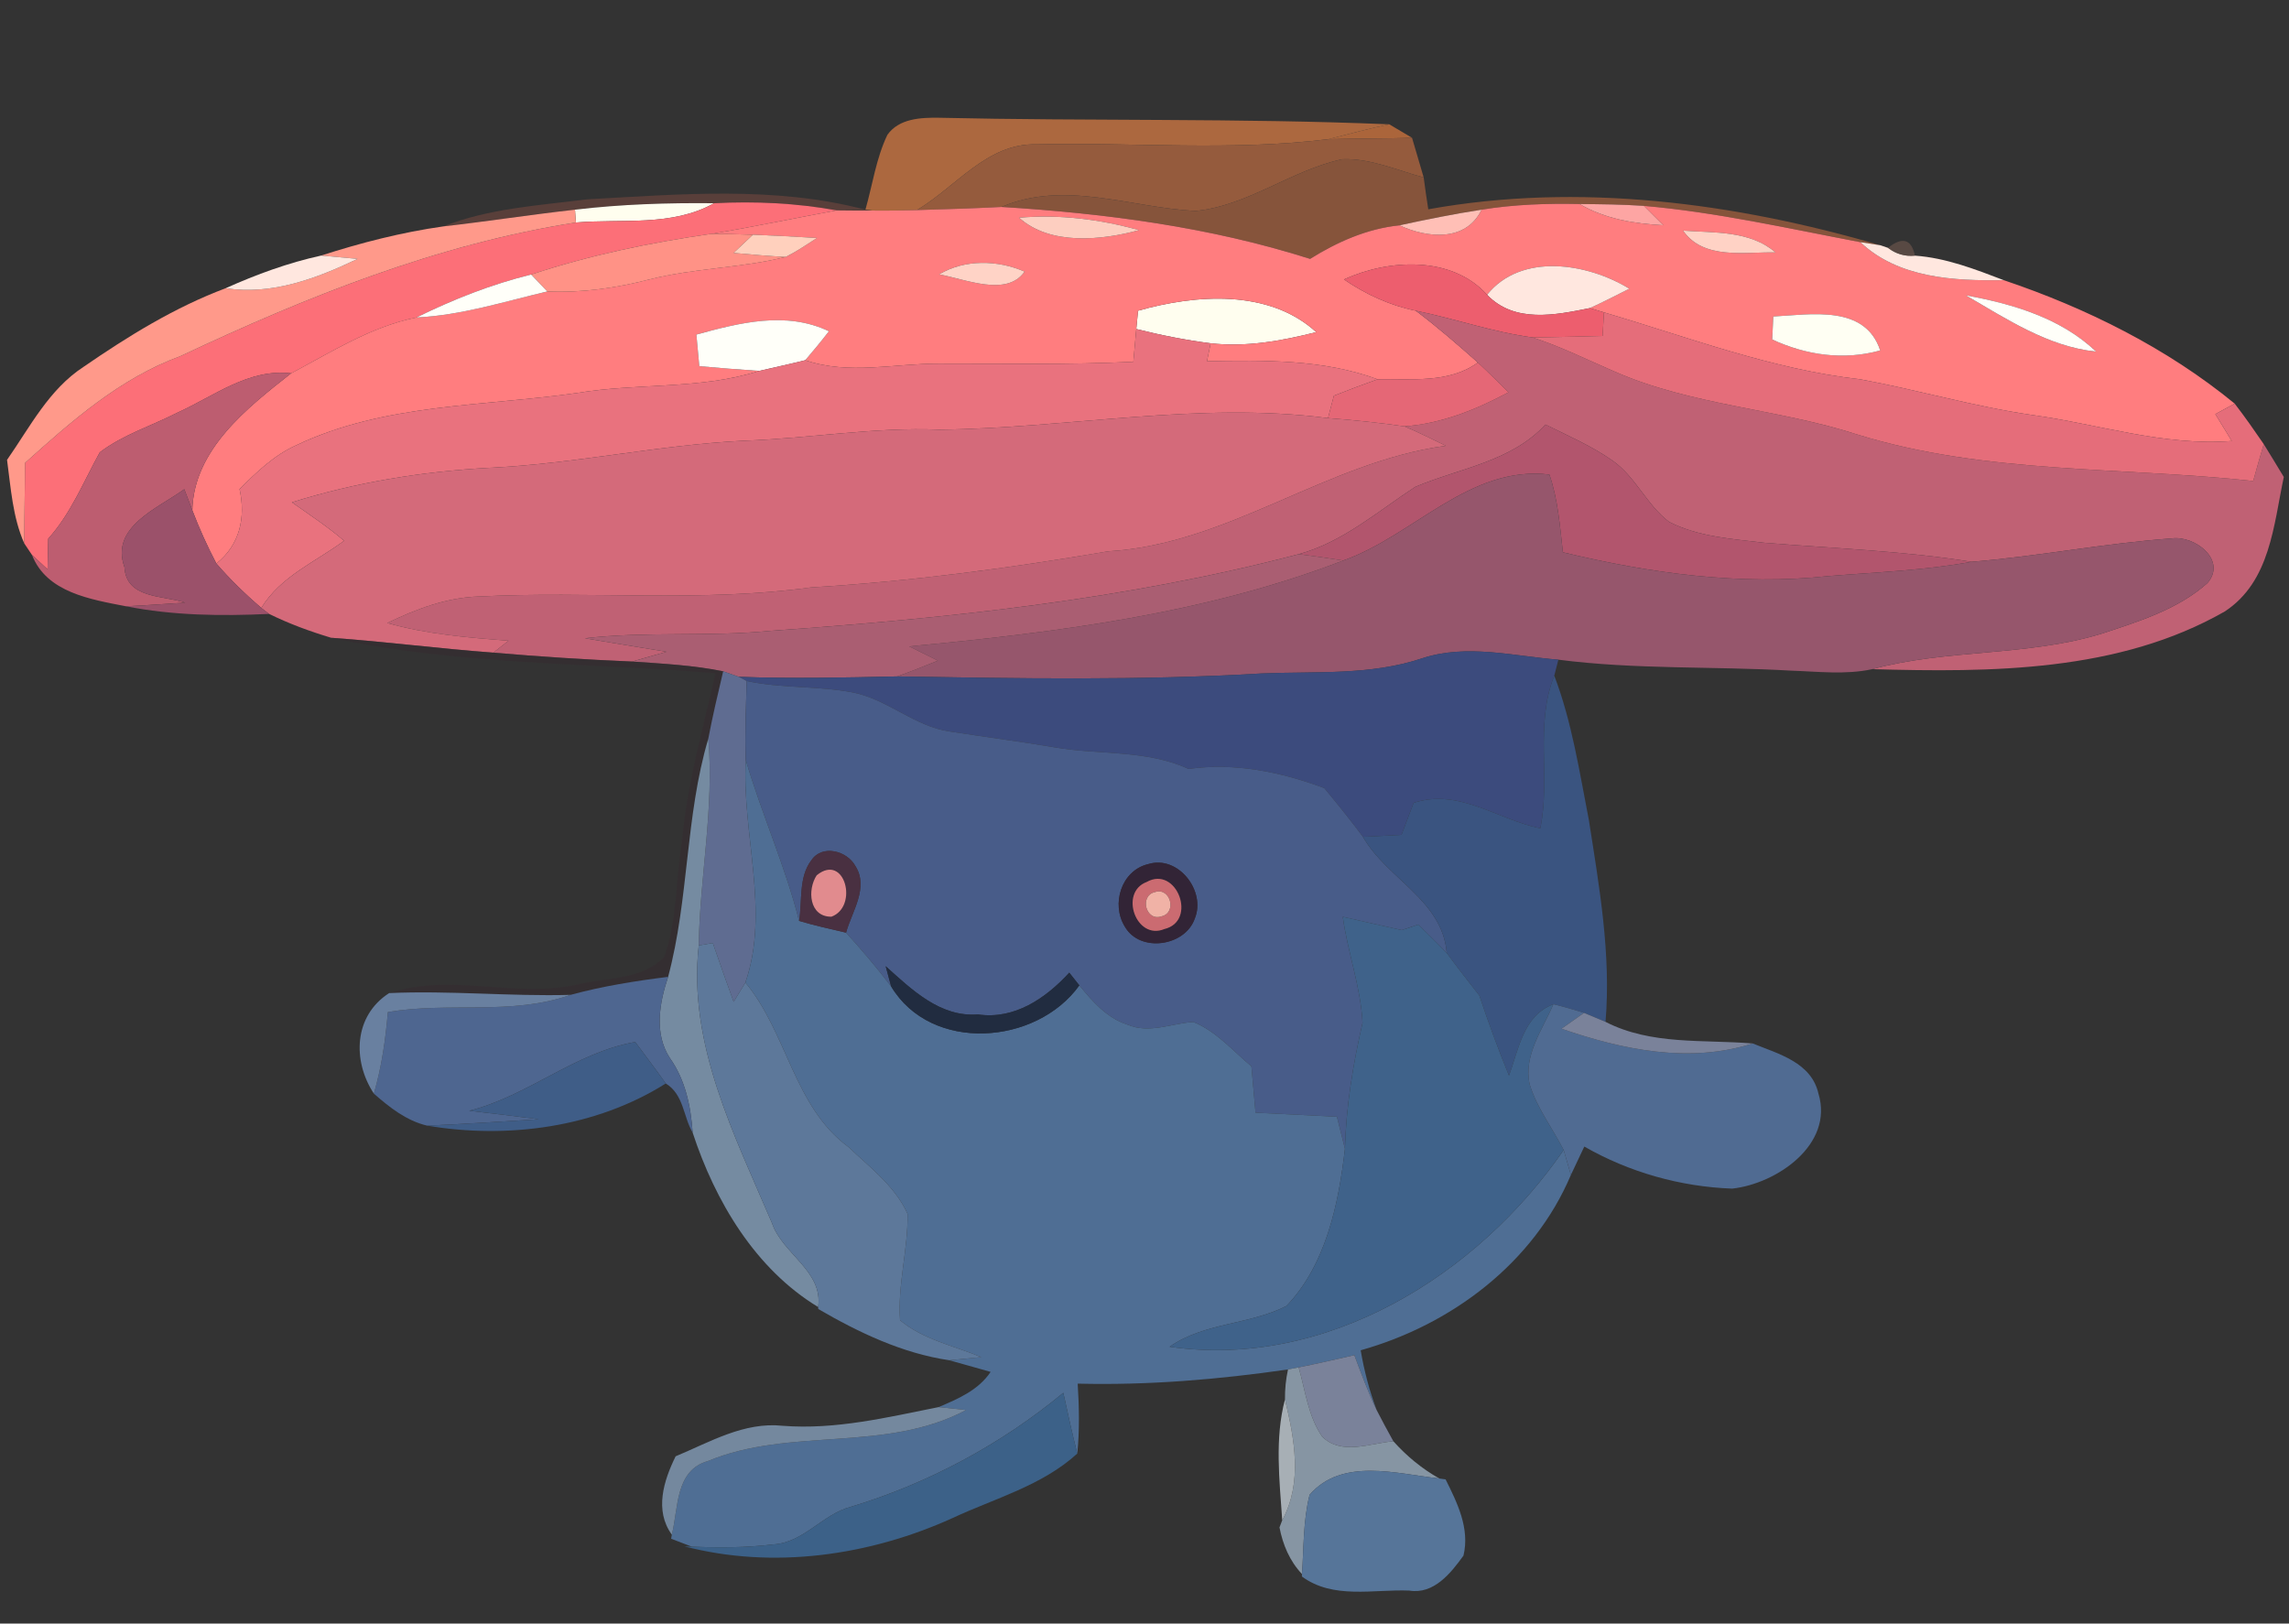 <?xml version="1.0" encoding="UTF-8" ?>
<!DOCTYPE svg PUBLIC "-//W3C//DTD SVG 1.1//EN" "http://www.w3.org/Graphics/SVG/1.1/DTD/svg11.dtd">
<svg width="234pt" height="166pt" viewBox="0 0 234 166" version="1.1" xmlns="http://www.w3.org/2000/svg">
<rect x="0" y="0" width="234" height="166" fill="#333333" stroke="none"/>
<g id="#ac683fff">
<path fill="#ac683f" opacity="1.00" d=" M 90.72 13.78 C 91.91 12.11 94.14 12.01 96.00 12.04 C 111.33 12.39 126.69 12.07 142.02 12.71 C 139.93 13.14 137.87 13.72 135.80 14.23 C 125.88 15.46 115.88 14.53 105.92 14.76 C 100.91 14.63 97.70 19.13 93.73 21.48 C 92.22 21.52 90.70 21.55 89.18 21.53 L 88.47 21.44 C 89.20 18.89 89.56 16.19 90.72 13.78 Z" />
</g>
<g id="#b56a3cee">
<path fill="#b56a3c" opacity="0.93" d=" M 135.80 14.23 C 137.87 13.72 139.93 13.14 142.02 12.71 C 142.60 13.06 143.77 13.75 144.35 14.09 C 141.50 14.18 138.65 14.15 135.80 14.23 Z" />
</g>
<g id="#955b3dff">
<path fill="#955b3d" opacity="1.00" d=" M 135.80 14.23 C 138.65 14.15 141.50 14.18 144.35 14.09 C 144.74 15.44 145.14 16.79 145.54 18.14 C 142.80 17.41 140.09 16.16 137.21 16.28 C 132.00 17.41 127.57 21.04 122.21 21.57 C 115.61 21.24 108.85 18.38 102.38 21.16 C 99.50 21.31 96.62 21.39 93.73 21.48 C 97.70 19.13 100.91 14.63 105.92 14.76 C 115.88 14.53 125.88 15.46 135.80 14.23 Z" />
</g>
<g id="#86543bff">
<path fill="#86543b" opacity="1.00" d=" M 122.21 21.57 C 127.57 21.04 132.00 17.41 137.21 16.28 C 140.09 16.16 142.80 17.41 145.54 18.14 C 145.68 19.23 145.84 20.31 146.01 21.40 C 161.40 18.62 177.36 20.73 192.24 25.08 L 190.18 24.76 C 182.83 23.37 175.52 21.70 168.05 21.05 C 165.86 20.90 163.67 20.88 161.48 20.86 C 158.13 20.79 154.77 20.90 151.46 21.44 C 148.64 21.87 145.85 22.44 143.06 23.04 C 139.76 23.38 136.72 24.73 133.93 26.47 C 123.72 23.22 113.05 21.82 102.38 21.16 C 108.85 18.38 115.61 21.24 122.21 21.57 Z" />
</g>
<g id="#70463fa0">
<path fill="#70463f" opacity="0.63" d=" M 45.31 23.15 C 49.98 21.30 55.08 21.01 60.02 20.38 C 69.48 19.87 79.18 18.99 88.47 21.44 L 89.18 21.53 C 87.96 21.53 86.75 21.53 85.54 21.51 C 81.40 20.76 77.19 20.56 73.00 20.78 C 68.25 20.73 63.50 20.88 58.78 21.44 C 54.28 21.94 49.81 22.64 45.31 23.15 Z" />
</g>
<g id="#fffeefff">
<path fill="#fffeef" opacity="1.00" d=" M 58.78 21.44 C 63.50 20.88 68.25 20.73 73.00 20.78 C 68.67 23.20 63.60 22.35 58.87 22.75 L 58.78 21.44 Z" />
<path fill="#fffeef" opacity="1.00" d=" M 116.34 31.77 C 122.23 30.10 129.71 29.53 134.56 33.96 C 131.04 34.85 127.41 35.51 123.76 35.10 C 121.20 34.77 118.66 34.27 116.16 33.64 C 116.21 33.17 116.30 32.24 116.34 31.77 Z" />
</g>
<g id="#fc6f78ff">
<path fill="#fc6f78" opacity="1.00" d=" M 73.00 20.78 C 77.19 20.56 81.40 20.76 85.54 21.51 C 81.26 22.30 77.01 23.20 72.73 23.91 C 66.48 24.80 60.29 26.09 54.30 28.07 C 50.23 29.07 46.34 30.61 42.58 32.46 C 37.92 33.40 33.90 35.98 29.76 38.17 C 25.43 37.66 21.92 40.48 18.20 42.16 C 15.54 43.53 12.60 44.42 10.20 46.25 C 8.54 49.25 7.26 52.49 4.93 55.08 C 4.91 55.86 4.87 57.43 4.86 58.21 C 4.46 57.85 3.67 57.11 3.27 56.74 C 3.08 56.45 2.68 55.85 2.48 55.56 C 2.48 52.81 2.55 50.07 2.56 47.33 C 7.35 43.02 12.30 38.66 18.45 36.41 C 31.34 30.34 44.73 24.96 58.87 22.75 C 63.60 22.35 68.67 23.20 73.00 20.78 Z" />
</g>
<g id="#ff7d7fff">
<path fill="#ff7d7f" opacity="1.00" d=" M 89.18 21.53 C 90.70 21.55 92.22 21.52 93.73 21.48 C 96.62 21.39 99.50 21.31 102.38 21.16 C 113.05 21.82 123.72 23.22 133.93 26.47 C 136.72 24.73 139.76 23.38 143.06 23.04 C 145.89 24.34 149.85 24.77 151.46 21.44 C 154.77 20.90 158.13 20.79 161.48 20.86 C 164.08 22.39 167.06 22.87 170.04 23.03 C 169.37 22.37 168.71 21.71 168.05 21.05 C 175.52 21.70 182.83 23.37 190.18 24.76 C 194.09 28.46 199.77 28.72 204.85 28.65 C 213.30 31.50 221.53 35.59 228.45 41.27 C 227.96 41.54 226.96 42.08 226.47 42.34 C 227.03 43.26 227.59 44.17 228.15 45.09 C 221.19 45.63 214.50 43.36 207.68 42.42 C 201.77 41.56 196.03 39.86 190.16 38.78 C 181.14 37.76 172.63 34.49 163.97 31.94 L 162.54 31.50 C 163.90 30.88 165.22 30.19 166.56 29.52 C 162.30 26.90 155.51 25.79 152.02 30.14 C 148.42 26.12 141.95 26.48 137.39 28.57 C 139.61 30.09 142.08 31.23 144.73 31.77 C 146.93 33.42 149.02 35.24 151.08 37.07 C 148.10 39.23 144.28 38.70 140.83 38.78 C 135.24 36.72 129.25 36.83 123.39 36.93 C 123.48 36.47 123.67 35.56 123.76 35.10 C 127.41 35.51 131.04 34.85 134.56 33.96 C 129.71 29.53 122.23 30.10 116.34 31.77 C 116.30 32.24 116.21 33.17 116.16 33.64 C 116.09 34.47 115.93 36.15 115.86 36.99 C 109.24 37.31 102.62 37.17 96.00 37.18 C 91.44 37.16 86.77 38.36 82.32 36.83 C 83.15 35.86 83.96 34.88 84.74 33.87 C 80.37 31.78 75.60 33.00 71.19 34.21 C 71.29 35.29 71.39 36.37 71.49 37.44 C 73.53 37.62 75.57 37.79 77.62 37.92 C 71.59 39.85 65.18 39.14 59.00 40.18 C 49.41 41.55 39.29 41.26 30.36 45.49 C 28.06 46.50 26.24 48.26 24.49 50.01 C 25.13 52.92 24.52 55.71 22.12 57.62 C 21.19 55.85 20.37 54.03 19.66 52.17 C 19.81 45.95 25.29 41.69 29.76 38.17 C 33.90 35.98 37.92 33.40 42.58 32.46 C 47.16 32.24 51.53 30.84 55.95 29.80 C 59.50 29.96 63.01 29.44 66.44 28.56 C 71.00 27.40 75.76 27.41 80.33 26.27 C 81.44 25.71 82.47 25.01 83.52 24.33 C 81.33 24.19 79.15 24.09 76.97 24.00 C 75.55 23.95 74.14 23.92 72.73 23.91 C 77.01 23.20 81.26 22.30 85.54 21.51 C 86.75 21.53 87.96 21.53 89.18 21.53 M 104.18 22.26 C 107.36 25.11 112.58 24.58 116.44 23.53 C 112.46 22.42 108.31 21.90 104.18 22.26 M 172.06 23.58 C 174.14 26.60 178.36 25.74 181.51 25.81 C 178.89 23.56 175.28 23.82 172.06 23.58 M 96.01 28.05 C 98.70 28.55 102.94 30.38 104.74 27.77 C 101.99 26.58 98.65 26.49 96.01 28.05 M 200.97 30.20 C 205.14 32.62 209.37 35.44 214.28 35.95 C 210.68 32.52 205.75 31.07 200.97 30.20 M 181.28 32.36 C 181.25 32.95 181.20 34.13 181.17 34.71 C 184.64 36.32 188.48 36.87 192.21 35.83 C 190.66 31.12 185.11 32.16 181.28 32.36 Z" />
</g>
<g id="#fda5a3ff">
<path fill="#fda5a3" opacity="1.00" d=" M 161.48 20.86 C 163.67 20.88 165.86 20.90 168.05 21.05 C 168.71 21.71 169.37 22.37 170.04 23.03 C 167.06 22.87 164.08 22.39 161.48 20.86 Z" />
</g>
<g id="#ff998aff">
<path fill="#ff998a" opacity="1.00" d=" M 45.31 23.15 C 49.81 22.64 54.28 21.94 58.78 21.44 L 58.87 22.75 C 44.73 24.96 31.34 30.34 18.45 36.41 C 12.30 38.66 7.35 43.02 2.56 47.33 C 2.55 50.07 2.48 52.81 2.48 55.56 C 1.29 52.87 1.11 49.89 0.72 47.02 C 3.07 43.65 5.00 39.82 8.54 37.51 C 13.10 34.37 17.87 31.42 23.07 29.47 C 27.79 30.20 32.37 28.47 36.55 26.47 C 35.62 26.38 33.76 26.21 32.83 26.13 C 36.90 24.82 41.07 23.75 45.31 23.15 Z" />
</g>
<g id="#fdcec0ff">
<path fill="#fdcec0" opacity="1.00" d=" M 104.18 22.26 C 108.31 21.90 112.46 22.42 116.44 23.53 C 112.58 24.58 107.36 25.11 104.18 22.26 Z" />
</g>
<g id="#ffbfb6ff">
<path fill="#ffbfb6" opacity="1.00" d=" M 143.06 23.04 C 145.85 22.44 148.64 21.87 151.46 21.44 C 149.85 24.77 145.89 24.34 143.06 23.04 Z" />
</g>
<g id="#ff9286ff">
<path fill="#ff9286" opacity="1.00" d=" M 54.30 28.07 C 60.29 26.09 66.48 24.80 72.73 23.91 C 74.14 23.92 75.55 23.95 76.97 24.00 C 76.31 24.62 75.65 25.24 74.99 25.86 C 76.76 26.02 78.54 26.18 80.33 26.27 C 75.76 27.41 71.00 27.40 66.44 28.56 C 63.01 29.44 59.50 29.96 55.95 29.80 C 55.54 29.37 54.71 28.50 54.30 28.07 Z" />
</g>
<g id="#ffd0bdff">
<path fill="#ffd0bd" opacity="1.00" d=" M 76.97 24.00 C 79.15 24.09 81.33 24.19 83.52 24.33 C 82.47 25.01 81.44 25.71 80.33 26.27 C 78.54 26.18 76.76 26.02 74.99 25.86 C 75.65 25.24 76.31 24.62 76.97 24.00 Z" />
</g>
<g id="#ffd2c5ff">
<path fill="#ffd2c5" opacity="1.00" d=" M 172.06 23.58 C 175.28 23.82 178.89 23.56 181.51 25.81 C 178.36 25.74 174.14 26.60 172.06 23.58 Z" />
</g>
<g id="#ffe7dfff">
<path fill="#ffe7df" opacity="1.00" d=" M 190.18 24.76 L 192.24 25.08 L 193.00 25.34 C 193.82 25.97 194.74 26.24 195.76 26.14 C 198.92 26.36 201.92 27.53 204.85 28.65 C 199.77 28.72 194.09 28.46 190.18 24.76 Z" />
<path fill="#ffe7df" opacity="1.00" d=" M 23.07 29.47 C 26.21 28.06 29.46 26.87 32.83 26.13 C 33.76 26.21 35.62 26.38 36.55 26.47 C 32.37 28.47 27.79 30.20 23.07 29.47 Z" />
<path fill="#ffe7df" opacity="1.00" d=" M 152.02 30.14 C 155.51 25.79 162.30 26.90 166.56 29.52 C 165.22 30.19 163.90 30.88 162.54 31.50 C 159.00 32.21 154.85 33.08 152.02 30.14 Z" />
</g>
<g id="#70574e9e">
<path fill="#70574e" opacity="0.62" d=" M 193.00 25.34 C 194.48 24.18 195.40 24.44 195.76 26.14 C 194.74 26.24 193.82 25.97 193.00 25.34 Z" />
</g>
<g id="#ffd3c6ff">
<path fill="#ffd3c6" opacity="1.00" d=" M 96.01 28.05 C 98.65 26.49 101.99 26.58 104.74 27.77 C 102.94 30.38 98.70 28.55 96.01 28.05 Z" />
</g>
<g id="#ed5e6eff">
<path fill="#ed5e6e" opacity="1.00" d=" M 137.39 28.57 C 141.95 26.48 148.42 26.12 152.02 30.14 C 154.85 33.08 159.00 32.21 162.54 31.50 L 163.97 31.94 C 163.94 32.54 163.87 33.75 163.83 34.35 C 161.44 34.40 159.05 34.48 156.66 34.50 C 152.60 33.96 148.73 32.58 144.73 31.77 C 142.08 31.23 139.61 30.09 137.39 28.57 Z" />
</g>
<g id="#fffff9ff">
<path fill="#fffff9" opacity="1.00" d=" M 42.58 32.46 C 46.34 30.61 50.23 29.07 54.30 28.07 C 54.71 28.50 55.54 29.37 55.95 29.80 C 51.53 30.84 47.16 32.24 42.58 32.46 Z" />
<path fill="#fffff9" opacity="1.00" d=" M 200.97 30.20 C 205.75 31.07 210.68 32.52 214.28 35.95 C 209.37 35.44 205.14 32.62 200.97 30.20 Z" />
<path fill="#fffff9" opacity="1.00" d=" M 71.19 34.21 C 75.60 33.00 80.37 31.78 84.74 33.87 C 83.96 34.88 83.15 35.86 82.32 36.83 C 80.76 37.22 79.19 37.56 77.62 37.92 C 75.57 37.79 73.53 37.62 71.49 37.44 C 71.39 36.37 71.29 35.29 71.19 34.21 Z" />
</g>
<g id="#c06174ff">
<path fill="#c06174" opacity="1.00" d=" M 144.73 31.77 C 148.73 32.58 152.60 33.96 156.66 34.50 C 159.54 35.42 162.24 36.78 165.01 37.97 C 172.90 41.45 181.69 41.78 189.85 44.42 C 202.96 48.49 216.84 47.71 230.34 49.18 C 230.69 47.92 231.04 46.67 231.42 45.41 C 232.11 46.52 232.79 47.65 233.47 48.77 C 232.42 53.70 232.09 59.45 227.45 62.51 C 216.59 68.73 203.54 68.75 191.39 68.42 C 199.04 66.35 207.17 67.12 214.79 64.81 C 218.59 63.56 222.64 62.32 225.67 59.61 C 227.68 57.25 224.36 54.73 222.02 55.05 C 215.17 55.54 208.40 56.88 201.55 57.44 C 194.55 56.32 187.46 56.07 180.40 55.50 C 177.10 55.10 173.64 54.90 170.63 53.36 C 168.34 51.63 167.21 48.75 164.84 47.09 C 162.71 45.60 160.31 44.56 157.99 43.41 C 154.46 47.23 149.22 47.86 144.68 49.78 C 140.84 52.28 137.30 55.42 132.77 56.66 C 115.15 61.30 96.91 63.22 78.77 64.50 C 72.46 65.13 66.10 64.54 59.79 65.26 C 62.57 65.74 65.36 66.17 68.14 66.64 C 67.26 66.89 65.50 67.39 64.62 67.64 C 59.88 67.44 55.15 67.14 50.43 66.73 C 50.82 66.43 51.60 65.82 51.99 65.51 C 47.82 65.19 43.63 64.85 39.59 63.70 C 42.53 62.28 45.65 61.09 48.96 60.99 C 60.27 60.41 71.66 61.61 82.92 60.06 C 93.12 59.44 103.22 58.09 113.28 56.37 C 125.61 55.64 135.67 47.21 147.81 45.58 C 146.40 44.90 145.01 44.20 143.57 43.59 C 147.36 43.32 150.90 41.88 154.21 40.11 C 153.17 39.09 152.15 38.06 151.08 37.07 C 149.02 35.24 146.93 33.42 144.73 31.77 Z" />
</g>
<g id="#e56d7aff">
<path fill="#e56d7a" opacity="1.00" d=" M 163.97 31.94 C 172.63 34.49 181.14 37.76 190.16 38.78 C 196.03 39.86 201.77 41.56 207.68 42.42 C 214.50 43.36 221.19 45.63 228.15 45.09 C 227.59 44.17 227.03 43.26 226.47 42.34 C 226.96 42.08 227.96 41.54 228.45 41.27 C 229.49 42.62 230.46 44.01 231.42 45.41 C 231.04 46.67 230.69 47.92 230.34 49.18 C 216.84 47.71 202.96 48.49 189.85 44.42 C 181.69 41.78 172.90 41.45 165.01 37.97 C 162.24 36.78 159.54 35.42 156.66 34.50 C 159.05 34.48 161.44 34.40 163.83 34.35 C 163.87 33.75 163.94 32.54 163.97 31.94 Z" />
</g>
<g id="#fffff3ff">
<path fill="#fffff3" opacity="1.00" d=" M 181.28 32.36 C 185.11 32.16 190.66 31.12 192.21 35.83 C 188.48 36.87 184.64 36.32 181.17 34.71 C 181.20 34.13 181.25 32.95 181.28 32.36 Z" />
</g>
<g id="#e9727eff">
<path fill="#e9727e" opacity="1.00" d=" M 116.16 33.64 C 118.66 34.27 121.20 34.77 123.76 35.10 C 123.67 35.56 123.48 36.47 123.39 36.93 C 129.25 36.83 135.24 36.72 140.83 38.78 C 139.33 39.31 137.84 39.88 136.36 40.46 C 136.21 41.03 135.91 42.18 135.76 42.75 C 122.52 41.03 109.29 43.78 96.04 43.93 C 89.35 43.65 82.72 44.83 76.05 45.06 C 67.33 45.49 58.76 47.42 50.05 47.83 C 43.20 48.20 36.38 49.31 29.84 51.36 C 31.65 52.63 33.50 53.86 35.18 55.29 C 32.25 57.46 28.71 58.90 26.71 62.16 C 25.08 60.75 23.53 59.25 22.12 57.62 C 24.52 55.71 25.13 52.92 24.49 50.01 C 26.24 48.26 28.06 46.50 30.36 45.49 C 39.29 41.26 49.41 41.55 59.00 40.18 C 65.18 39.14 71.59 39.85 77.62 37.92 C 79.19 37.56 80.76 37.22 82.32 36.83 C 86.77 38.36 91.44 37.16 96.00 37.18 C 102.62 37.17 109.24 37.31 115.86 36.99 C 115.93 36.15 116.09 34.47 116.16 33.64 Z" />
</g>
<g id="#e56776ff">
<path fill="#e56776" opacity="1.00" d=" M 151.08 37.07 C 152.15 38.06 153.17 39.09 154.21 40.11 C 150.90 41.88 147.36 43.32 143.57 43.59 C 140.98 43.22 138.37 42.94 135.76 42.75 C 135.91 42.18 136.21 41.03 136.36 40.46 C 137.84 39.88 139.33 39.31 140.83 38.78 C 144.28 38.70 148.10 39.23 151.08 37.07 Z" />
</g>
<g id="#bd5d70ff">
<path fill="#bd5d70" opacity="1.00" d=" M 18.20 42.16 C 21.92 40.48 25.43 37.66 29.76 38.17 C 25.29 41.69 19.81 45.95 19.66 52.17 C 19.46 51.63 19.05 50.55 18.84 50.02 C 16.20 51.95 11.24 53.84 12.72 57.98 C 12.91 61.24 16.63 60.85 18.94 61.62 C 16.92 61.74 14.90 61.90 12.88 61.99 C 9.31 61.29 4.77 60.60 3.27 56.74 C 3.67 57.11 4.46 57.85 4.86 58.21 C 4.87 57.43 4.91 55.86 4.93 55.08 C 7.26 52.49 8.54 49.25 10.20 46.25 C 12.60 44.42 15.54 43.53 18.20 42.16 Z" />
</g>
<g id="#d46a7aff">
<path fill="#d46a7a" opacity="1.00" d=" M 96.04 43.93 C 109.29 43.78 122.52 41.03 135.76 42.75 C 138.37 42.94 140.98 43.22 143.57 43.59 C 145.01 44.20 146.40 44.90 147.81 45.58 C 135.67 47.21 125.61 55.64 113.28 56.37 C 103.22 58.09 93.12 59.44 82.92 60.06 C 71.66 61.61 60.27 60.41 48.96 60.99 C 45.65 61.09 42.53 62.28 39.59 63.70 C 43.63 64.85 47.82 65.19 51.99 65.51 C 51.60 65.82 50.82 66.43 50.43 66.73 C 44.90 66.32 39.39 65.60 33.86 65.21 C 31.69 64.56 29.54 63.77 27.51 62.77 L 26.71 62.16 C 28.71 58.90 32.25 57.46 35.18 55.29 C 33.50 53.86 31.65 52.63 29.84 51.36 C 36.38 49.31 43.20 48.20 50.05 47.83 C 58.76 47.42 67.33 45.49 76.05 45.06 C 82.72 44.83 89.35 43.65 96.04 43.93 Z" />
</g>
<g id="#b2556dff">
<path fill="#b2556d" opacity="1.00" d=" M 144.68 49.78 C 149.22 47.86 154.46 47.23 157.99 43.41 C 160.31 44.56 162.71 45.60 164.84 47.09 C 167.21 48.75 168.34 51.63 170.63 53.36 C 173.64 54.90 177.10 55.10 180.40 55.50 C 187.46 56.07 194.55 56.32 201.55 57.44 C 196.73 58.33 191.83 58.50 186.95 58.90 C 177.84 59.90 168.63 58.60 159.77 56.47 C 159.47 53.80 159.27 51.07 158.39 48.52 C 150.25 47.54 144.47 54.79 137.32 57.31 C 135.80 57.07 134.29 56.85 132.77 56.66 C 137.30 55.42 140.84 52.28 144.68 49.78 Z" />
</g>
<g id="#96566cff">
<path fill="#96566c" opacity="1.00" d=" M 137.32 57.31 C 144.47 54.79 150.25 47.54 158.39 48.52 C 159.27 51.07 159.47 53.80 159.77 56.47 C 168.63 58.60 177.84 59.90 186.95 58.90 C 191.83 58.50 196.73 58.33 201.55 57.44 C 208.40 56.88 215.17 55.54 222.02 55.05 C 224.36 54.73 227.68 57.25 225.67 59.61 C 222.64 62.32 218.59 63.56 214.79 64.81 C 207.17 67.12 199.04 66.35 191.39 68.42 C 188.66 69.01 185.85 68.66 183.09 68.57 C 175.16 68.11 167.20 68.47 159.31 67.45 C 154.69 67.08 149.93 65.81 145.38 67.31 C 140.07 69.09 134.44 68.62 128.94 68.86 C 116.55 69.59 104.13 69.37 91.72 69.16 C 93.12 68.66 94.50 68.11 95.88 67.55 C 94.90 67.06 93.92 66.57 92.95 66.09 C 107.96 64.67 123.15 62.77 137.32 57.31 Z" />
</g>
<g id="#9b516aff">
<path fill="#9b516a" opacity="1.00" d=" M 12.72 57.98 C 11.24 53.84 16.20 51.95 18.84 50.02 C 19.05 50.55 19.46 51.63 19.66 52.17 C 20.37 54.03 21.19 55.85 22.12 57.62 C 23.53 59.25 25.08 60.75 26.71 62.16 L 27.51 62.77 C 22.63 63.00 17.69 62.94 12.88 61.99 C 14.90 61.90 16.92 61.74 18.94 61.62 C 16.63 60.85 12.91 61.24 12.72 57.98 Z" />
</g>
<g id="#aa5e72ff">
<path fill="#aa5e72" opacity="1.00" d=" M 78.77 64.50 C 96.91 63.22 115.15 61.30 132.77 56.66 C 134.29 56.85 135.80 57.07 137.32 57.31 C 123.15 62.77 107.96 64.67 92.95 66.09 C 93.92 66.57 94.90 67.06 95.88 67.55 C 94.50 68.11 93.12 68.66 91.72 69.16 C 86.32 69.28 80.92 69.40 75.52 69.20 C 75.12 69.06 74.33 68.78 73.93 68.64 C 70.87 68.01 67.73 67.86 64.62 67.64 C 65.50 67.39 67.26 66.89 68.14 66.64 C 65.36 66.17 62.57 65.74 59.79 65.26 C 66.10 64.54 72.46 65.13 78.77 64.50 Z" />
</g>
<g id="#362b3185">
<path fill="#362b31" opacity="0.52" d=" M 33.86 65.21 C 39.39 65.60 44.90 66.32 50.43 66.73 C 55.15 67.14 59.88 67.44 64.62 67.64 C 67.73 67.86 70.87 68.01 73.93 68.64 C 73.39 70.92 72.85 73.21 72.41 75.52 C 70.05 83.47 70.44 91.92 68.30 99.88 C 64.94 100.30 61.60 100.83 58.33 101.72 C 52.14 101.89 45.97 101.26 39.78 101.54 C 46.09 99.43 52.67 102.10 59.06 100.65 C 62.03 99.92 65.65 100.22 67.91 97.82 C 69.26 93.99 69.07 89.86 69.73 85.89 C 70.25 80.09 71.87 74.50 73.14 68.84 C 60.05 67.76 46.75 68.01 33.86 65.21 Z" />
</g>
<g id="#3c4b7dff">
<path fill="#3c4b7d" opacity="1.00" d=" M 145.38 67.31 C 149.93 65.81 154.69 67.08 159.31 67.45 C 159.20 67.86 158.99 68.67 158.89 69.08 C 156.88 74.11 158.53 79.53 157.46 84.69 C 153.10 83.81 149.16 80.56 144.51 82.09 C 144.10 83.18 143.68 84.27 143.27 85.36 C 141.96 85.42 140.64 85.49 139.33 85.56 C 138.06 83.86 136.73 82.21 135.38 80.58 C 130.94 78.92 126.24 77.96 121.50 78.62 C 117.21 76.64 112.39 77.20 107.85 76.42 C 104.29 75.81 100.71 75.36 97.14 74.80 C 93.51 74.30 90.75 71.50 87.18 70.80 C 83.60 70.11 79.90 70.40 76.33 69.63 L 75.52 69.20 C 80.92 69.40 86.32 69.28 91.72 69.16 C 104.13 69.37 116.55 69.59 128.94 68.86 C 134.44 68.62 140.07 69.09 145.38 67.31 Z" />
</g>
<g id="#5f6c91ff">
<path fill="#5f6c91" opacity="1.00" d=" M 73.93 68.64 C 74.33 68.78 75.12 69.06 75.52 69.20 L 76.33 69.63 C 76.27 72.32 76.13 75.01 76.24 77.71 C 75.82 85.26 78.73 93.12 76.20 100.46 C 75.90 100.95 75.30 101.94 75.00 102.43 C 74.27 100.43 73.56 98.43 72.87 96.42 C 72.51 96.48 71.79 96.61 71.43 96.67 C 71.54 89.61 73.02 82.60 72.41 75.52 C 72.85 73.21 73.39 70.92 73.93 68.64 Z" />
</g>
<g id="#485c89ff">
<path fill="#485c89" opacity="1.00" d=" M 76.33 69.63 C 79.90 70.40 83.60 70.11 87.18 70.80 C 90.75 71.50 93.51 74.30 97.14 74.80 C 100.71 75.36 104.29 75.81 107.85 76.42 C 112.39 77.20 117.21 76.64 121.50 78.62 C 126.24 77.96 130.94 78.92 135.38 80.58 C 136.73 82.21 138.06 83.86 139.33 85.56 C 141.80 89.88 147.45 92.00 147.90 97.44 C 146.95 96.45 145.97 95.50 145.00 94.53 C 144.43 94.72 143.87 94.91 143.30 95.10 C 141.29 94.65 139.28 94.20 137.27 93.74 C 137.77 97.39 139.11 100.92 139.29 104.59 C 138.31 108.83 137.61 113.11 137.49 117.46 C 137.28 116.64 136.88 115.00 136.67 114.18 C 133.90 114.05 131.12 113.91 128.35 113.77 C 128.21 112.19 128.07 110.61 127.93 109.03 C 126.03 107.44 124.32 105.43 121.99 104.49 C 119.75 104.64 117.45 105.72 115.25 104.76 C 113.16 104.09 111.68 102.40 110.34 100.75 C 110.08 100.42 109.57 99.78 109.31 99.45 C 106.90 102.07 103.72 104.27 99.97 103.72 C 96.09 104.02 93.20 101.17 90.54 98.79 C 90.68 99.31 90.96 100.34 91.10 100.86 C 89.65 98.96 88.10 97.13 86.49 95.36 C 87.09 93.19 88.85 90.74 87.44 88.54 C 86.60 86.99 84.05 86.31 82.95 87.95 C 81.62 89.68 82.03 92.11 81.69 94.16 C 80.27 88.54 77.87 83.25 76.24 77.71 C 76.13 75.01 76.27 72.32 76.33 69.63 M 117.38 88.35 C 114.62 89.00 113.56 92.46 115.00 94.76 C 116.55 97.44 121.16 96.76 122.14 93.92 C 123.31 91.10 120.44 87.40 117.38 88.35 Z" />
</g>
<g id="#3a5480ff">
<path fill="#3a5480" opacity="1.00" d=" M 157.46 84.69 C 158.53 79.53 156.88 74.11 158.89 69.08 C 160.70 73.83 161.46 78.89 162.43 83.86 C 163.49 90.67 164.71 97.57 164.13 104.48 C 163.58 104.25 162.48 103.79 161.93 103.56 C 160.89 103.23 159.85 102.93 158.80 102.68 C 155.72 103.84 155.26 107.27 154.26 109.98 C 153.16 107.28 152.15 104.55 151.23 101.79 C 150.10 100.35 148.98 98.91 147.90 97.44 C 147.45 92.00 141.80 89.88 139.33 85.56 C 140.64 85.49 141.96 85.42 143.27 85.36 C 143.68 84.27 144.10 83.18 144.51 82.09 C 149.16 80.56 153.10 83.81 157.46 84.69 Z" />
</g>
<g id="#758ba1ff">
<path fill="#758ba1" opacity="1.00" d=" M 72.41 75.52 C 73.02 82.60 71.54 89.61 71.43 96.67 C 70.31 106.79 75.08 116.04 78.92 125.06 C 80.00 128.23 84.16 129.94 83.64 133.64 C 77.20 129.74 73.10 122.80 70.81 115.81 C 70.62 113.12 70.07 110.42 68.48 108.18 C 66.85 105.69 67.41 102.53 68.30 99.88 C 70.44 91.92 70.05 83.47 72.41 75.52 Z" />
</g>
<g id="#4f6e94ff">
<path fill="#4f6e94" opacity="1.00" d=" M 76.24 77.71 C 77.87 83.25 80.27 88.54 81.69 94.16 C 83.27 94.63 84.88 94.98 86.49 95.36 C 88.10 97.13 89.65 98.96 91.10 100.86 C 95.19 107.68 105.95 106.87 110.34 100.75 C 111.68 102.40 113.16 104.09 115.25 104.76 C 117.45 105.72 119.75 104.64 121.99 104.49 C 124.32 105.43 126.03 107.44 127.93 109.03 C 128.07 110.61 128.21 112.19 128.35 113.77 C 131.12 113.91 133.90 114.05 136.67 114.18 C 136.88 115.00 137.28 116.64 137.49 117.46 C 136.84 123.11 135.55 129.31 131.51 133.53 C 127.74 135.46 123.13 135.21 119.56 137.70 C 135.57 140.01 151.02 130.42 159.85 117.58 C 160.04 118.22 160.41 119.49 160.59 120.13 C 156.79 129.12 148.40 135.45 139.10 138.06 C 139.45 140.14 139.99 142.19 140.73 144.17 C 139.86 142.35 139.16 140.45 138.45 138.56 C 136.56 138.99 134.66 139.43 132.76 139.81 C 132.48 139.86 131.94 139.97 131.67 140.02 C 124.55 141.05 117.37 141.65 110.17 141.47 C 110.32 143.85 110.37 146.24 110.13 148.62 C 109.61 146.56 109.15 144.48 108.70 142.41 C 102.34 147.67 94.90 151.67 86.99 154.06 C 84.08 154.82 82.15 157.74 79.04 157.91 C 76.29 158.25 73.50 158.25 70.73 158.14 C 70.20 157.94 69.14 157.53 68.61 157.33 L 68.68 156.91 C 69.36 154.20 69.01 150.32 72.38 149.38 C 80.78 145.89 90.54 148.55 98.76 144.17 C 98.05 144.10 96.65 143.95 95.95 143.87 C 97.94 143.03 100.02 142.14 101.27 140.27 C 99.86 139.87 98.45 139.48 97.05 139.08 C 97.87 139.00 99.50 138.84 100.32 138.76 C 97.52 137.60 94.38 136.97 92.01 134.99 C 91.75 131.34 92.83 127.76 92.78 124.12 C 91.51 121.29 88.93 119.36 86.74 117.28 C 81.14 113.16 80.49 105.63 76.20 100.46 C 78.73 93.12 75.82 85.26 76.24 77.71 Z" />
</g>
<g id="#493041ff">
<path fill="#493041" opacity="1.00" d=" M 82.95 87.95 C 84.05 86.31 86.60 86.99 87.44 88.54 C 88.85 90.74 87.09 93.19 86.49 95.36 C 84.88 94.98 83.27 94.63 81.69 94.16 C 82.03 92.11 81.62 89.68 82.95 87.95 M 83.49 89.49 C 82.51 90.97 82.71 93.75 84.99 93.73 C 87.79 92.72 86.38 87.15 83.49 89.49 Z" />
</g>
<g id="#322436ff">
<path fill="#322436" opacity="1.00" d=" M 117.38 88.35 C 120.44 87.40 123.31 91.10 122.14 93.92 C 121.16 96.76 116.55 97.44 115.00 94.76 C 113.56 92.46 114.62 89.00 117.38 88.35 M 117.22 90.18 C 114.39 91.24 116.14 96.19 119.03 94.99 C 122.44 94.18 120.30 88.45 117.22 90.18 Z" />
</g>
<g id="#e18b8eff">
<path fill="#e18b8e" opacity="1.00" d=" M 83.49 89.49 C 86.38 87.15 87.79 92.72 84.99 93.73 C 82.71 93.75 82.51 90.97 83.49 89.49 Z" />
</g>
<g id="#cb6b71ff">
<path fill="#cb6b71" opacity="1.00" d=" M 117.22 90.18 C 120.30 88.45 122.44 94.18 119.03 94.99 C 116.14 96.19 114.39 91.24 117.22 90.18 M 118.07 91.21 C 116.45 91.57 117.13 94.25 118.74 93.69 C 120.34 93.33 119.66 90.69 118.07 91.21 Z" />
</g>
<g id="#f0b2a6ff">
<path fill="#f0b2a6" opacity="1.00" d=" M 118.07 91.21 C 119.66 90.69 120.34 93.33 118.74 93.69 C 117.13 94.25 116.45 91.57 118.07 91.21 Z" />
</g>
<g id="#3f628aff">
<path fill="#3f628a" opacity="1.00" d=" M 137.27 93.74 C 139.28 94.20 141.29 94.65 143.30 95.10 C 143.87 94.91 144.43 94.72 145.00 94.53 C 145.97 95.50 146.95 96.45 147.90 97.44 C 148.98 98.91 150.10 100.35 151.23 101.79 C 152.15 104.55 153.16 107.28 154.26 109.98 C 155.26 107.27 155.72 103.84 158.80 102.68 C 157.69 105.28 155.71 107.91 156.38 110.89 C 157.13 113.31 158.71 115.35 159.85 117.58 C 151.02 130.42 135.57 140.01 119.56 137.70 C 123.13 135.21 127.74 135.46 131.51 133.53 C 135.55 129.31 136.84 123.11 137.49 117.46 C 137.61 113.11 138.31 108.83 139.29 104.59 C 139.11 100.92 137.77 97.39 137.27 93.74 Z" />
</g>
<g id="#5d789aff">
<path fill="#5d789a" opacity="1.00" d=" M 71.43 96.67 C 71.79 96.61 72.51 96.48 72.87 96.42 C 73.56 98.43 74.27 100.43 75.00 102.43 C 75.30 101.94 75.90 100.95 76.20 100.46 C 80.49 105.63 81.14 113.16 86.74 117.28 C 88.93 119.36 91.51 121.29 92.78 124.12 C 92.83 127.76 91.75 131.34 92.01 134.99 C 94.38 136.97 97.52 137.60 100.32 138.76 C 99.50 138.84 97.87 139.00 97.05 139.08 C 92.26 138.38 87.80 136.25 83.65 133.84 L 83.64 133.64 C 84.16 129.94 80.00 128.23 78.92 125.06 C 75.08 116.04 70.31 106.79 71.43 96.67 Z" />
</g>
<g id="#212c40ff">
<path fill="#212c40" opacity="1.00" d=" M 90.54 98.79 C 93.20 101.17 96.09 104.02 99.97 103.72 C 103.72 104.27 106.90 102.07 109.31 99.45 C 109.57 99.78 110.08 100.42 110.34 100.75 C 105.95 106.87 95.19 107.68 91.10 100.86 C 90.96 100.34 90.68 99.31 90.54 98.79 Z" />
</g>
<g id="#4e6690ff">
<path fill="#4e6690" opacity="1.00" d=" M 58.33 101.72 C 61.60 100.83 64.94 100.30 68.30 99.88 C 67.41 102.53 66.85 105.69 68.48 108.18 C 70.07 110.42 70.62 113.12 70.81 115.81 C 69.84 114.17 69.91 111.91 68.06 110.78 C 67.04 109.34 65.98 107.94 64.94 106.54 C 58.77 107.62 53.98 112.06 47.96 113.57 C 50.34 113.84 52.71 114.13 55.08 114.44 C 51.28 114.67 47.47 114.93 43.66 115.09 C 41.54 114.59 39.82 113.22 38.22 111.82 C 39.01 109.10 39.41 106.30 39.65 103.48 C 45.85 102.41 52.31 103.85 58.33 101.72 Z" />
</g>
<g id="#6980a0fe">
<path fill="#6980a0" opacity="1.00" d=" M 38.22 111.82 C 36.01 108.46 36.16 103.87 39.78 101.54 C 45.97 101.26 52.14 101.89 58.33 101.72 C 52.31 103.85 45.85 102.41 39.65 103.48 C 39.41 106.30 39.01 109.10 38.22 111.82 Z" />
</g>
<g id="#506b92ff">
<path fill="#506b92" opacity="1.00" d=" M 158.80 102.68 C 159.85 102.93 160.89 103.23 161.93 103.56 C 161.35 103.96 160.21 104.77 159.63 105.18 C 165.88 107.34 172.69 108.76 179.18 106.69 C 181.81 107.76 185.18 108.62 185.90 111.83 C 187.47 117.02 181.64 121.03 177.08 121.53 C 171.79 121.34 166.55 119.86 161.96 117.23 C 161.50 118.20 161.05 119.16 160.59 120.13 C 160.41 119.49 160.04 118.22 159.85 117.58 C 158.71 115.35 157.13 113.31 156.38 110.89 C 155.71 107.91 157.69 105.28 158.80 102.68 Z" />
</g>
<g id="#7a829aff">
<path fill="#7a829a" opacity="1.00" d=" M 159.63 105.18 C 160.21 104.77 161.35 103.96 161.93 103.56 C 162.48 103.79 163.58 104.25 164.13 104.48 C 168.79 106.88 174.13 106.27 179.18 106.69 C 172.69 108.76 165.88 107.34 159.63 105.18 Z" />
<path fill="#7a829a" opacity="1.00" d=" M 132.76 139.81 C 134.66 139.43 136.56 138.99 138.45 138.56 C 139.16 140.45 139.86 142.35 140.73 144.17 C 141.28 145.24 141.85 146.30 142.44 147.36 C 140.06 147.57 137.15 148.83 135.17 146.90 C 133.73 144.81 133.44 142.19 132.76 139.81 Z" />
</g>
<g id="#3f5d87ff">
<path fill="#3f5d87" opacity="1.00" d=" M 47.96 113.57 C 53.98 112.06 58.77 107.62 64.94 106.54 C 65.98 107.94 67.04 109.34 68.06 110.78 C 60.93 115.28 51.89 116.49 43.66 115.09 C 47.47 114.93 51.28 114.67 55.08 114.44 C 52.71 114.13 50.34 113.84 47.96 113.57 Z" />
</g>
<g id="#8695a3ff">
<path fill="#8695a3" opacity="1.00" d=" M 131.67 140.02 C 131.94 139.97 132.48 139.86 132.76 139.81 C 133.44 142.19 133.73 144.81 135.17 146.90 C 137.15 148.83 140.06 147.57 142.44 147.36 C 143.79 148.87 145.36 150.17 147.14 151.17 C 142.78 150.69 137.21 149.00 133.88 152.83 C 133.21 155.48 133.29 158.24 133.10 160.94 C 131.84 159.61 131.14 157.94 130.80 156.17 L 131.08 155.44 C 133.18 151.55 132.33 147.15 131.36 143.08 C 131.35 142.05 131.45 141.03 131.67 140.02 Z" />
</g>
<g id="#3c6188ff">
<path fill="#3c6188" opacity="1.00" d=" M 86.99 154.06 C 94.90 151.67 102.34 147.67 108.70 142.41 C 109.15 144.48 109.61 146.56 110.13 148.62 C 106.51 151.92 101.68 153.20 97.34 155.23 C 88.86 159.07 79.04 160.47 69.97 158.11 L 70.73 158.14 C 73.50 158.25 76.29 158.25 79.04 157.91 C 82.15 157.74 84.08 154.82 86.99 154.06 Z" />
</g>
<g id="#758aa0f9">
<path fill="#758aa0" opacity="0.98" d=" M 80.01 145.78 C 85.43 146.20 90.69 144.92 95.95 143.87 C 96.65 143.95 98.05 144.10 98.76 144.17 C 90.54 148.55 80.78 145.89 72.38 149.38 C 69.01 150.32 69.36 154.20 68.68 156.91 C 66.88 154.44 67.85 151.37 69.07 148.90 C 72.58 147.44 76.06 145.36 80.01 145.78 Z" />
</g>
<g id="#a7afb5ff">
<path fill="#a7afb5" opacity="1.00" d=" M 131.36 143.08 C 132.33 147.15 133.18 151.55 131.08 155.44 C 130.80 151.33 130.30 147.12 131.36 143.08 Z" />
</g>
<g id="#567599ff">
<path fill="#567599" opacity="1.00" d=" M 133.88 152.83 C 137.21 149.00 142.78 150.69 147.14 151.17 L 147.78 151.26 C 148.98 153.67 150.27 156.27 149.61 159.05 C 148.32 160.84 146.58 163.04 144.07 162.63 C 140.40 162.48 136.29 163.55 133.09 161.19 L 133.10 160.94 C 133.29 158.24 133.21 155.48 133.88 152.83 Z" />
</g>
</svg>
